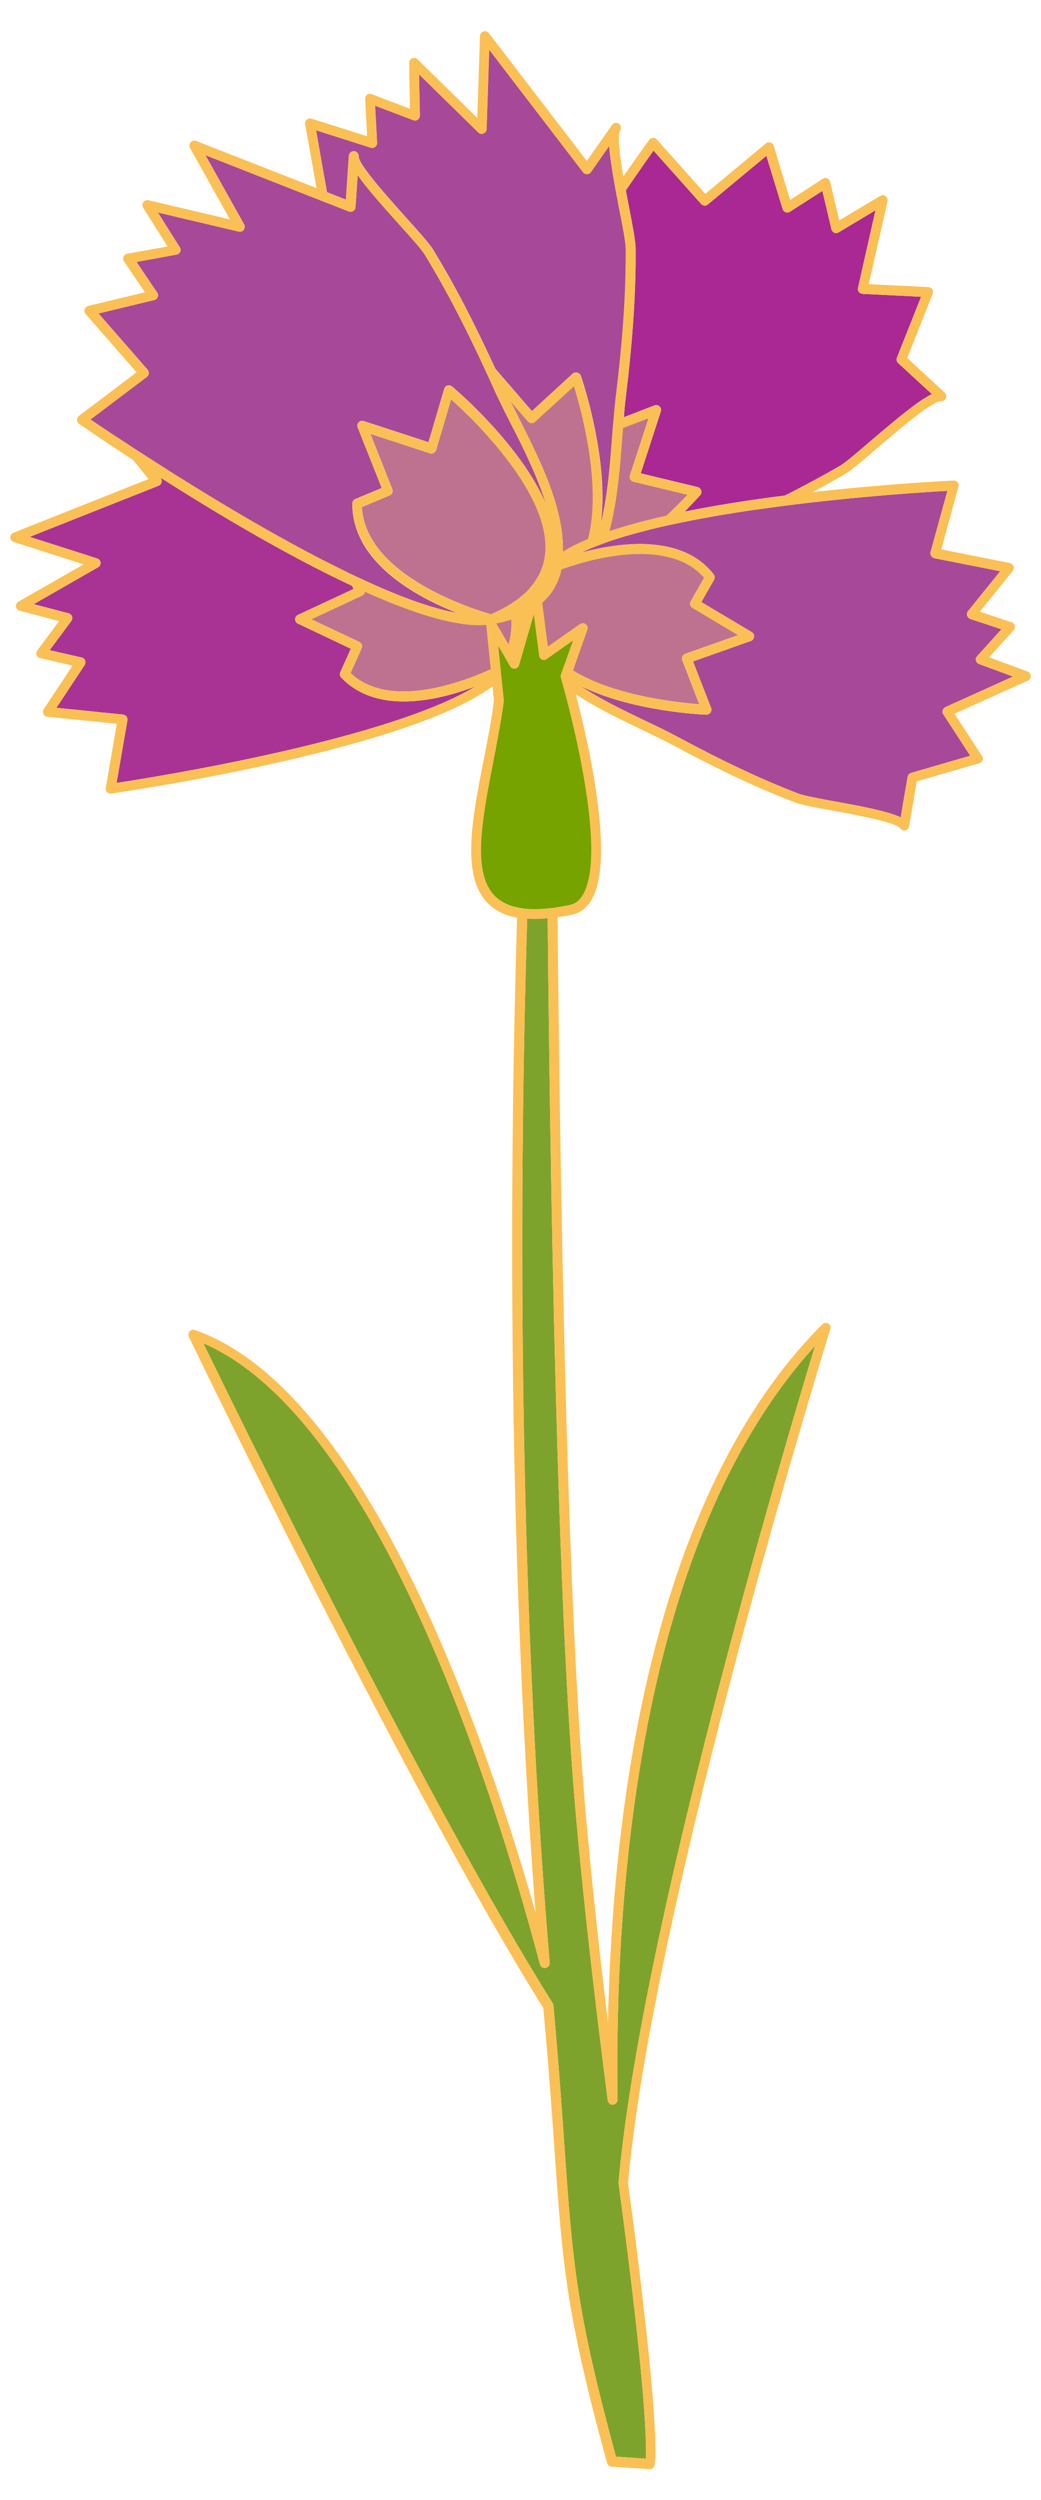 <?xml version="1.0" encoding="utf-8"?>
<!-- Generator: Adobe Illustrator 24.1.1, SVG Export Plug-In . SVG Version: 6.00 Build 0)  -->
<svg version="1.1" id="Layer_1" xmlns="http://www.w3.org/2000/svg" xmlns:xlink="http://www.w3.org/1999/xlink" x="0px" y="0px"
	 viewBox="0 0 100 240" style="enable-background:new 0 0 100 240;" xml:space="preserve">
<g>
	<path style="fill:#A92894;" d="M55.76,39.34c0.21,0.87,0.44,1.87,0.64,2.96c0.54,2.98,0.84,6.57,0.08,9.43
		c-0.9,0.38-1.7,0.78-2.39,1.21c0.08-3.83-1.8-7.93-3.67-11.68c-0.14-0.29-0.29-0.58-0.44-0.88c-0.05-0.09-0.09-0.2-0.14-0.29
		c-0.26-0.54-0.53-1.05-0.79-1.56l1.36,1.56l0.31,0.36c0.08,0.09,0.21,0.16,0.33,0.16c0.12,0.01,0.25-0.03,0.35-0.12l1.79-1.64
		l1.95-1.79C55.28,37.58,55.51,38.37,55.76,39.34z"/>
	<path style="fill:#A92894;" d="M60.5,45.64c-0.04,0.12-0.03,0.25,0.04,0.38c0.07,0.11,0.17,0.2,0.3,0.23l5.19,1.25
		c-0.44,0.46-1.13,1.18-2.01,2c-1.97,0.44-3.83,0.93-5.48,1.49c0.77-2.87,1.02-6.07,1.24-9.04c0.02-0.29,0.05-0.57,0.07-0.86
		l2.44-0.93L60.5,45.64z"/>
	<path style="fill:#A92894;" d="M89.53,37.83c-1.29,0.61-3.29,2.29-5.82,4.44c-1.27,1.09-2.48,2.13-3.01,2.44
		c-1.67,0.97-3.4,1.9-5.3,2.86h-0.01c-3.18,0.4-6.5,0.91-9.62,1.54c0.88-0.88,1.41-1.49,1.5-1.58c0.11-0.12,0.14-0.3,0.09-0.45
		c-0.05-0.16-0.18-0.28-0.34-0.32l-5.47-1.32l1.93-5.94c0.06-0.17,0.01-0.36-0.12-0.48c-0.13-0.13-0.33-0.17-0.5-0.1l-2.93,1.13
		c0.05-0.64,0.1-1.27,0.18-1.86c0.69-5.71,0.98-10.14,0.95-14.32c0-0.7-0.29-2.21-0.63-3.96c-0.09-0.47-0.2-1.03-0.31-1.62v-0.01
		c1.23-1.81,2.18-3.15,2.66-3.82l4.57,5.12c0.17,0.19,0.45,0.22,0.65,0.05l5.62-4.67l1.56,5.11c0.04,0.14,0.15,0.25,0.29,0.31
		c0.13,0.05,0.29,0.03,0.41-0.05l3.12-2l0.87,3.69c0.04,0.14,0.14,0.26,0.27,0.32c0.14,0.06,0.3,0.05,0.42-0.03l3.54-2.12
		l-1.68,7.44c-0.03,0.13,0,0.28,0.08,0.39c0.08,0.11,0.21,0.18,0.35,0.19l5.63,0.28l-2.32,5.84c-0.07,0.19-0.02,0.4,0.12,0.53
		C87.99,36.42,88.96,37.32,89.53,37.83z"/>
	<path style="fill:#BF7290;" d="M66.02,47.49c-0.44,0.46-1.13,1.18-2.01,2c-1.97,0.44-3.83,0.93-5.48,1.49
		c0.77-2.87,1.02-6.07,1.24-9.04c0.02-0.29,0.05-0.57,0.07-0.86l2.44-0.93l-1.78,5.49c-0.04,0.12-0.03,0.25,0.04,0.38
		c0.07,0.11,0.17,0.2,0.3,0.23L66.02,47.49z"/>
	<path style="fill:#A84898;" d="M49.84,40.1c-0.26-0.54-0.53-1.05-0.79-1.56l1.36,1.56l0.31,0.36l0.01,0.01
		c0.08,0.09,0.2,0.15,0.32,0.15c0.12,0.01,0.25-0.03,0.35-0.12l0.96-0.88l0.83-0.75l1.95-1.79c0.16,0.52,0.39,1.31,0.64,2.28
		c0.14,0.57,0.28,1.21,0.43,1.89c0.07,0.35,0.14,0.71,0.21,1.07c0.54,2.98,0.84,6.57,0.08,9.43c-0.9,0.38-1.7,0.78-2.39,1.21
		c0.08-3.83-1.8-7.93-3.67-11.68c-0.07-0.14-0.14-0.29-0.22-0.43c-0.08-0.15-0.15-0.29-0.23-0.44
		C49.93,40.29,49.88,40.19,49.84,40.1z"/>
	<path style="fill:#A84898;" d="M60.12,23.87c0.03,4.15-0.26,8.53-0.95,14.2c-0.09,0.74-0.16,1.53-0.23,2.35
		c-0.02,0.17-0.03,0.35-0.05,0.52c-0.01,0.17-0.03,0.34-0.04,0.52c-0.01,0.13-0.02,0.26-0.03,0.4c-0.18,2.37-0.37,4.9-0.84,7.26
		c-0.08,0.42-0.18,0.83-0.28,1.23c0.38-2.71,0.08-5.73-0.39-8.3c-0.03-0.16-0.07-0.32-0.09-0.47c-0.03-0.16-0.06-0.31-0.09-0.46
		c-0.56-2.78-1.26-4.84-1.34-5.05c-0.06-0.15-0.18-0.26-0.33-0.3c-0.16-0.04-0.32,0-0.44,0.1l-3.92,3.6l-2.63-3.04l-0.89-1.04
		c-2.12-4.6-3.98-8.17-5.99-11.45c-0.36-0.58-1.39-1.73-2.59-3.06c-1.58-1.77-4.54-5.04-4.54-5.84c0,0,0-0.01,0-0.02
		c0-0.03,0-0.03,0-0.04c0-0.25-0.21-0.46-0.45-0.47c-0.25-0.01-0.47,0.19-0.49,0.44c0,0,0,0,0,0.01c-0.01,0.09-0.2,2.92-0.28,4.21
		l-1.83-0.72l-1.05-5.95l5.25,1.67c0.14,0.05,0.3,0.02,0.42-0.08c0.12-0.09,0.2-0.24,0.19-0.4l-0.19-3.55l3.66,1.39
		c0.14,0.06,0.31,0.04,0.43-0.05c0.13-0.09,0.21-0.24,0.21-0.4l-0.08-3.95l5.69,5.58c0.13,0.13,0.33,0.17,0.5,0.09
		c0.18-0.07,0.29-0.24,0.3-0.41l0.25-7.62L56,16.52c0.08,0.12,0.24,0.19,0.38,0.19c0.15,0,0.29-0.08,0.38-0.2
		c0,0,0.97-1.38,1.76-2.52c0.07,1.04,0.28,2.39,0.58,4.04c0.04,0.22,0.08,0.44,0.12,0.67c0.05,0.21,0.08,0.42,0.13,0.65v0.01
		c0.04,0.23,0.08,0.46,0.13,0.71C59.82,21.72,60.12,23.27,60.12,23.87z"/>
	<path style="fill:#BF7290;" d="M49.84,40.1c-0.26-0.54-0.53-1.05-0.79-1.56l1.36,1.56l0.31,0.36l0.01,0.01
		c0.08,0.09,0.2,0.15,0.32,0.15c0.12,0.01,0.25-0.03,0.35-0.12l0.96-0.88l0.83-0.75l1.95-1.79c0.16,0.52,0.39,1.31,0.64,2.28
		c0.14,0.57,0.28,1.21,0.43,1.89c0.07,0.35,0.14,0.71,0.21,1.07c0.54,2.98,0.84,6.57,0.08,9.43c-0.9,0.38-1.7,0.78-2.39,1.21
		c0.08-3.83-1.8-7.93-3.67-11.68c-0.07-0.14-0.14-0.29-0.22-0.43c-0.08-0.15-0.15-0.29-0.23-0.44
		C49.93,40.29,49.88,40.19,49.84,40.1z"/>
	<path style="fill:#A84898;" d="M67.16,67.6c-2.71-0.21-12.25-1.26-14.79-5.88c-0.59-1.09-0.76-2.33-0.49-3.69
		c0.07-0.05,0.12-0.09,0.19-0.15c0.17-0.15,0.33-0.31,0.47-0.47c0.02-0.03,0.05-0.05,0.07-0.07c0.02-0.03,0.05-0.05,0.07-0.08
		c0.08-0.09,0.15-0.18,0.22-0.27c0.19-0.26,0.36-0.55,0.49-0.84c0.04-0.05,0.07-0.09,0.08-0.14c0.21-0.42,0.36-0.88,0.46-1.36
		c0.4-0.14,0.91-0.31,1.51-0.49c0.4-0.11,0.83-0.24,1.29-0.35c0.77-0.19,1.63-0.36,2.52-0.48c0.61-0.09,1.24-0.14,1.87-0.15
		c2.46-0.07,4.92,0.45,6.51,2.28l-1.29,2.26c-0.13,0.23-0.06,0.51,0.17,0.64l4.37,2.61l-5.07,1.79c-0.11,0.05-0.22,0.13-0.26,0.25
		c-0.06,0.11-0.06,0.24-0.02,0.37L67.16,67.6z"/>
	<path style="fill:#A84898;" d="M90.61,68.57l2.59,3.98l-5.68,1.65c-0.17,0.05-0.3,0.19-0.33,0.37c-0.35,2.02-0.56,3.2-0.66,3.9
		c-1.14-0.55-3.37-1-6.38-1.54c-1.49-0.27-2.89-0.54-3.4-0.72c-3.51-1.35-7.13-3.04-11.69-5.49c-0.95-0.51-2-1.02-3.11-1.54
		c-2.08-1-4.31-2.07-6.24-3.36c4.89,2.47,11.74,2.78,12.13,2.79c0.01,0,0.01,0,0.02,0c0.15,0,0.29-0.08,0.39-0.2
		c0.08-0.12,0.11-0.29,0.06-0.44l-1.74-4.47l5.56-1.97c0.17-0.06,0.29-0.21,0.31-0.4c0.02-0.18-0.08-0.36-0.23-0.45l-4.84-2.88
		l1.22-2.14c0.09-0.17,0.08-0.38-0.04-0.53c-1.55-1.99-3.87-2.75-6.25-2.88c-0.51-0.04-1.03-0.04-1.53-0.01
		c-1.26,0.06-2.5,0.24-3.62,0.49c-0.39,0.08-0.75,0.18-1.1,0.27c-0.08,0.02-0.15,0.04-0.22,0.06c0.08-0.04,0.16-0.08,0.24-0.11
		c0.3-0.15,0.62-0.29,0.96-0.42c0.08-0.03,0.15-0.06,0.23-0.09c0.3-0.12,0.61-0.24,0.94-0.36c1.3-0.46,2.77-0.88,4.34-1.27
		c0.64-0.16,1.29-0.31,1.96-0.45c2.58-0.56,5.36-1.04,8.13-1.44c0.01,0,0.01,0,0.02,0c1-0.14,1.99-0.27,2.96-0.4
		c7.01-0.89,13.39-1.29,15.4-1.4L89.39,53c-0.04,0.12-0.01,0.25,0.06,0.37c0.07,0.11,0.18,0.19,0.31,0.22l6.32,1.25l-3.1,3.84
		c-0.09,0.11-0.13,0.27-0.08,0.42c0.05,0.15,0.16,0.26,0.3,0.32l3,0.99L93.86,63c-0.1,0.11-0.15,0.27-0.11,0.42
		c0.04,0.15,0.15,0.27,0.3,0.33l3.26,1.2l-6.49,2.93c-0.12,0.06-0.22,0.17-0.25,0.3C90.51,68.31,90.53,68.46,90.61,68.57z"/>
	<path style="fill:#BF7290;" d="M65.52,63.37l1.65,4.23c-2.71-0.21-12.25-1.26-14.79-5.88c-0.59-1.09-0.76-2.33-0.49-3.69
		c0.07-0.05,0.12-0.09,0.19-0.15c0.17-0.15,0.33-0.31,0.47-0.47c0.02-0.03,0.05-0.05,0.07-0.07c0.02-0.03,0.05-0.05,0.07-0.08
		c0.08-0.09,0.15-0.18,0.22-0.27c0.19-0.26,0.36-0.55,0.49-0.84c0.04-0.05,0.07-0.09,0.08-0.14c0.21-0.42,0.36-0.88,0.46-1.36
		c0.4-0.14,0.91-0.31,1.51-0.49c0.4-0.11,0.83-0.24,1.29-0.35c0.77-0.19,1.63-0.36,2.52-0.48c0.61-0.09,1.24-0.14,1.87-0.15
		c2.46-0.07,4.92,0.45,6.51,2.28l-1.29,2.26c-0.13,0.23-0.06,0.51,0.17,0.64l4.37,2.61l-5.07,1.79c-0.11,0.05-0.22,0.13-0.26,0.25
		C65.48,63.12,65.48,63.25,65.52,63.37z"/>
	<path style="fill:#A93394;" d="M38.78,67.34c2.47,0,5-0.72,6.9-1.45c-8.34,5.09-30.42,8.66-34.48,9.27l1.04-6
		c0.03-0.13-0.01-0.26-0.08-0.37c-0.08-0.1-0.2-0.17-0.33-0.19l-6.41-0.65l2.71-4.1c0.08-0.13,0.1-0.29,0.05-0.44
		C8.12,63.26,8,63.16,7.85,63.12l-3.08-0.7l2.08-2.8c0.09-0.13,0.12-0.29,0.07-0.44c-0.05-0.14-0.17-0.25-0.32-0.3L3.24,58
		l6.18-3.54c0.16-0.08,0.25-0.27,0.24-0.45c-0.02-0.19-0.15-0.35-0.33-0.4l-6.48-2.07l12.39-4.91c0.13-0.06,0.24-0.17,0.28-0.32
		c0.04-0.14,0-0.3-0.09-0.41c-0.02-0.03-0.04-0.05-0.07-0.08c5.15,3.28,12.09,7.45,18.45,10.42l0.15,0.3l-5.34,2.49
		c-0.17,0.08-0.27,0.24-0.27,0.42c0,0.18,0.1,0.35,0.27,0.42l5.08,2.41l-1.01,2.25c-0.08,0.17-0.05,0.38,0.08,0.51
		C34.39,66.74,36.55,67.34,38.78,67.34z"/>
	<path style="fill:#A93394;" d="M47.27,59.92c0.67-0.11,1.29-0.26,1.86-0.45c0.08,1.26-0.23,2.68-0.93,4.26
		c-1.21,0.63-10.15,5.03-14.51,0.88l1.06-2.37c0.11-0.24,0.01-0.51-0.23-0.62l-4.59-2.17l4.87-2.27c0.12-0.06,0.21-0.15,0.25-0.27
		c0.01-0.03,0.02-0.07,0.01-0.1c4.27,1.92,8.19,3.21,10.99,3.21C46.48,60.01,46.89,59.98,47.27,59.92z"/>
	<path style="fill:#BF7290;" d="M47.27,59.92c0.67-0.11,1.29-0.26,1.86-0.45c0.08,1.26-0.23,2.68-0.93,4.26
		c-1.21,0.63-10.15,5.03-14.51,0.88l1.06-2.37c0.11-0.24,0.01-0.51-0.23-0.62l-4.59-2.17l4.87-2.27c0.12-0.06,0.21-0.15,0.25-0.27
		c0.01-0.03,0.02-0.07,0.01-0.1c4.27,1.92,8.19,3.21,10.99,3.21C46.48,60.01,46.89,59.98,47.27,59.92z"/>
	<path style="fill:#A84898;" d="M43.95,58.86c-2.63-0.46-5.93-1.71-9.46-3.37c-0.46-0.21-0.92-0.42-1.38-0.66
		c-6.7-3.26-14-7.75-18.96-10.95c-0.81-0.52-1.55-1.01-2.23-1.45c-1.49-0.98-2.61-1.74-3.23-2.16l5.42-4.09
		c0.1-0.08,0.17-0.2,0.18-0.33c0.02-0.13-0.03-0.26-0.11-0.36l-4.72-5.4l5.36-1.29c0.15-0.03,0.27-0.14,0.33-0.28
		c0.06-0.14,0.04-0.31-0.05-0.43l-1.99-2.95l3.85-0.7c0.15-0.02,0.28-0.12,0.35-0.27c0.06-0.14,0.05-0.3-0.04-0.43l-2.1-3.34
		l7.76,1.83c0.18,0.05,0.37-0.02,0.48-0.17c0.11-0.15,0.13-0.35,0.04-0.52l-3.72-6.65l10.87,4.27l0.51,0.2l0.52,0.2l1.88,0.74
		c0.14,0.05,0.3,0.04,0.42-0.05c0.13-0.08,0.21-0.22,0.22-0.37c0.09-1.37,0.16-2.35,0.21-3.07c0.82,1.19,2.21,2.76,3.96,4.71
		c1.12,1.23,2.17,2.41,2.48,2.92c1.79,2.93,3.47,6.1,5.34,10.06c0.09,0.21,0.19,0.41,0.29,0.62c0.11,0.25,0.23,0.51,0.35,0.77
		c0,0,0.01,0,0.01,0.01c0.18,0.39,0.36,0.78,0.54,1.19c0.04,0.09,0.08,0.19,0.13,0.28c0.08,0.19,0.17,0.37,0.25,0.56
		c0.08,0.17,0.17,0.34,0.26,0.52v0.01c0.32,0.67,0.66,1.36,1.02,2.06c0.08,0.15,0.16,0.31,0.24,0.47c0.08,0.15,0.15,0.3,0.23,0.45
		c0.08,0.14,0.15,0.29,0.23,0.44c1.05,2.11,2.08,4.31,2.75,6.49c-0.86-2-2.18-3.96-3.57-5.67c-0.1-0.12-0.21-0.25-0.31-0.38
		c-0.11-0.13-0.22-0.25-0.32-0.38c-0.55-0.64-1.08-1.23-1.6-1.77c-0.16-0.18-0.32-0.34-0.48-0.5c-0.14-0.14-0.28-0.28-0.41-0.41
		c-0.14-0.14-0.27-0.27-0.4-0.4c-1.05-1.03-1.82-1.67-1.93-1.76c-0.12-0.1-0.29-0.13-0.44-0.09c-0.15,0.05-0.27,0.16-0.31,0.32
		l-1.15,3.91l-0.36,1.21l-0.09-0.03l-6.13-2c-0.17-0.06-0.36-0.01-0.49,0.12c-0.12,0.13-0.16,0.33-0.09,0.5l0.07,0.17l2.24,5.64
		l-2.55,1.06c-0.17,0.08-0.28,0.24-0.28,0.44C33.84,54.01,40.04,57.33,43.95,58.86z"/>
	<path style="fill:#BF7290;" d="M52.36,53.49c-0.17,1.09-0.64,2.08-1.42,2.95c-0.12,0.13-0.24,0.26-0.38,0.39l-0.08,0.07
		c-0.15,0.15-0.31,0.28-0.48,0.41v0.01c-0.1,0.08-0.2,0.16-0.31,0.24c-0.08,0.06-0.17,0.12-0.26,0.18
		c-0.02,0.02-0.05,0.03-0.07,0.05c-0.64,0.43-1.37,0.83-2.2,1.18c-1.39-0.4-12.03-3.59-12.4-10.29l2.67-1.12
		c0.24-0.1,0.35-0.37,0.25-0.61l-0.39-0.98l-1.71-4.32l5.24,1.71l0.46,0.15l0.02,0.01c0.12,0.04,0.25,0.03,0.37-0.04
		c0.04-0.02,0.08-0.05,0.1-0.09c0.07-0.05,0.1-0.11,0.13-0.2l0.46-1.57l0.18-0.59l0.13-0.45l0.66-2.25c0.42,0.38,1.05,0.96,1.8,1.7
		c0.13,0.13,0.26,0.26,0.4,0.4c0.13,0.14,0.26,0.28,0.4,0.42c0.08,0.08,0.17,0.18,0.25,0.27c0.45,0.48,0.92,1.01,1.39,1.56
		c0.11,0.12,0.22,0.25,0.32,0.39c0.11,0.12,0.21,0.24,0.31,0.38C50.64,46.47,52.87,50.23,52.36,53.49z"/>
	<path style="fill:#FAC055;" d="M98.7,64.46l-3.68-1.36l2.35-2.6c0.11-0.12,0.15-0.28,0.11-0.44c-0.05-0.15-0.16-0.27-0.31-0.32
		l-3.04-1.02l3.15-3.91c0.1-0.13,0.14-0.3,0.08-0.46c-0.06-0.15-0.2-0.26-0.36-0.3l-6.58-1.31l1.65-6.02
		c0.05-0.14,0.01-0.3-0.08-0.41c-0.09-0.12-0.24-0.18-0.39-0.18c-0.56,0.03-6.46,0.32-13.55,1.12c1.08-0.57,2.11-1.15,3.11-1.73
		c0.61-0.36,1.79-1.37,3.15-2.54c1.96-1.68,5.22-4.47,6.09-4.47h0.01c0.25,0.01,0.48-0.19,0.49-0.44c0.01-0.15-0.06-0.29-0.16-0.39
		c-0.13-0.12-2.78-2.56-3.59-3.32l2.44-6.15c0.06-0.14,0.05-0.3-0.04-0.43c-0.08-0.12-0.23-0.21-0.38-0.22l-5.72-0.28l1.81-7.96
		c0.04-0.19-0.04-0.38-0.19-0.49s-0.36-0.12-0.52-0.02l-3.93,2.35l-0.88-3.71c-0.04-0.15-0.14-0.27-0.28-0.33s-0.31-0.04-0.43,0.05
		L75.9,19.2L74.32,14c-0.05-0.15-0.16-0.27-0.31-0.32c-0.15-0.05-0.32-0.01-0.44,0.09l-5.82,4.84l-4.65-5.22
		c-0.09-0.1-0.24-0.17-0.38-0.16s-0.27,0.08-0.36,0.2c-0.17,0.24-1.1,1.52-2.48,3.51c-0.34-2-0.6-3.99-0.31-4.41
		c0.14-0.21,0.09-0.49-0.1-0.65c-0.21-0.15-0.49-0.11-0.65,0.08c0,0.01-0.01,0.01-0.02,0.03C58.79,12,58.79,12,58.78,12.01
		c-0.09,0.14-0.52,0.74-2.41,3.44L46.96,3.18c-0.12-0.16-0.33-0.22-0.52-0.16s-0.32,0.24-0.33,0.43l-0.26,7.87L40.1,5.69
		c-0.13-0.13-0.34-0.17-0.51-0.09c-0.18,0.08-0.29,0.25-0.29,0.44l0.08,4.4l-3.68-1.4C35.57,8.97,35.4,9,35.27,9.08
		c-0.12,0.09-0.2,0.25-0.19,0.4l0.18,3.6l-5.34-1.69c-0.16-0.05-0.33-0.01-0.45,0.09c-0.13,0.11-0.19,0.27-0.16,0.43l1.1,6.15
		l-11.57-4.53c-0.19-0.08-0.4-0.02-0.53,0.13c-0.13,0.15-0.15,0.36-0.06,0.54l3.84,6.87l-7.83-1.85c-0.19-0.04-0.39,0.03-0.49,0.19
		c-0.11,0.15-0.12,0.36-0.02,0.53l2.34,3.72l-3.88,0.7c-0.15,0.03-0.28,0.14-0.35,0.28c-0.06,0.15-0.05,0.32,0.05,0.45l2.01,2.97
		l-5.45,1.31c-0.16,0.04-0.29,0.16-0.34,0.32c-0.06,0.15-0.02,0.33,0.09,0.45l4.9,5.6l-5.53,4.18c-0.12,0.09-0.19,0.24-0.19,0.39
		c0,0.15,0.08,0.29,0.2,0.38c0.3,0.21,2.25,1.56,5.17,3.46l1.5,1.84L1.28,51.15c-0.18,0.07-0.3,0.25-0.29,0.45
		c0.01,0.2,0.14,0.37,0.33,0.43l6.71,2.15l-6.26,3.58c-0.17,0.09-0.26,0.28-0.24,0.47c0.03,0.19,0.16,0.35,0.35,0.4l3.8,1l-2.1,2.81
		c-0.09,0.13-0.12,0.3-0.07,0.44c0.06,0.15,0.18,0.26,0.34,0.3l3.12,0.72L4.2,68.08c-0.08,0.14-0.1,0.32-0.03,0.46
		c0.07,0.15,0.21,0.25,0.38,0.27l6.67,0.67l-1.06,6.16c-0.03,0.15,0.02,0.3,0.12,0.41c0.09,0.09,0.22,0.14,0.34,0.14
		c0.02,0,0.05,0,0.07-0.01c1.35-0.19,32.8-4.78,38.21-11.79c0.01-0.01,0.02-0.02,0.03-0.03s0.02-0.02,0.02-0.03
		c0.71-0.92,1.21-1.83,1.52-2.69c0.11,0.25,0.24,0.51,0.4,0.75c2.15,3.51,6.68,5.69,10.68,7.61c1.09,0.53,2.14,1.03,3.06,1.52
		c4.61,2.47,8.25,4.18,11.8,5.53c0.59,0.23,1.9,0.47,3.57,0.77c2.12,0.39,6.05,1.11,6.48,1.68c0.01,0.02,0.02,0.03,0.04,0.05
		c0.08,0.11,0.23,0.17,0.37,0.17c0.09,0,0.19-0.03,0.27-0.08c0.1-0.08,0.17-0.2,0.19-0.31c0.03-0.16,0.57-3.33,0.74-4.32l6-1.74
		c0.15-0.04,0.26-0.14,0.31-0.28c0.06-0.14,0.04-0.3-0.05-0.42l-2.64-4.05l7.05-3.18c0.17-0.08,0.28-0.25,0.27-0.45
		C99,64.7,98.88,64.53,98.7,64.46z M60.12,18.28c1.23-1.81,2.18-3.15,2.66-3.82l4.57,5.12c0.17,0.19,0.45,0.22,0.65,0.05l5.62-4.67
		l1.56,5.11c0.04,0.14,0.15,0.25,0.29,0.31c0.13,0.05,0.29,0.03,0.41-0.05l3.12-2l0.87,3.69c0.04,0.14,0.14,0.26,0.27,0.32
		c0.14,0.06,0.3,0.05,0.42-0.03l3.54-2.12l-1.68,7.44c-0.03,0.13,0,0.28,0.08,0.39c0.08,0.11,0.21,0.18,0.35,0.19l5.63,0.28
		l-2.32,5.84c-0.07,0.19-0.02,0.4,0.12,0.53c1.7,1.57,2.67,2.48,3.24,2.98c-1.29,0.61-3.29,2.29-5.82,4.44
		c-1.27,1.09-2.48,2.13-3.01,2.44c-1.67,0.97-3.4,1.9-5.3,2.86h-0.01c-3.18,0.4-6.5,0.91-9.62,1.54c0.88-0.88,1.41-1.49,1.5-1.58
		c0.11-0.12,0.14-0.3,0.09-0.45c-0.05-0.16-0.18-0.28-0.34-0.32l-5.47-1.32l1.93-5.94c0.06-0.17,0.01-0.36-0.12-0.48
		c-0.13-0.13-0.33-0.17-0.5-0.1l-2.93,1.13c0.05-0.64,0.1-1.27,0.18-1.86c0.69-5.71,0.98-10.14,0.95-14.32
		c0-0.7-0.29-2.21-0.63-3.96C60.34,19.44,60.24,18.88,60.12,18.28L60.12,18.28z M60.54,46.02c0.07,0.11,0.17,0.2,0.3,0.23l5.19,1.25
		c-0.44,0.46-1.13,1.18-2.01,2c-1.97,0.44-3.83,0.93-5.48,1.49c0.77-2.87,1.02-6.07,1.24-9.04c0.02-0.29,0.05-0.57,0.07-0.86
		l2.44-0.93l-1.78,5.49C60.46,45.76,60.47,45.89,60.54,46.02z M30.37,12.52l5.25,1.67c0.14,0.05,0.3,0.02,0.42-0.08
		c0.12-0.09,0.2-0.24,0.19-0.4l-0.19-3.55l3.66,1.39c0.14,0.06,0.31,0.04,0.43-0.05c0.13-0.09,0.21-0.24,0.21-0.4l-0.08-3.95
		l5.69,5.58c0.13,0.13,0.33,0.17,0.5,0.09c0.18-0.07,0.29-0.24,0.3-0.41L47,4.79l9.01,11.75c0.08,0.12,0.24,0.19,0.38,0.19
		c0.15,0,0.29-0.08,0.38-0.2c0,0,0.97-1.38,1.76-2.52c0.07,1.04,0.28,2.39,0.58,4.04c0.04,0.22,0.08,0.44,0.12,0.67
		c0.05,0.21,0.08,0.42,0.13,0.65v0.01c0.04,0.23,0.08,0.46,0.13,0.71c0.31,1.64,0.61,3.18,0.61,3.78c0.03,4.15-0.26,8.53-0.95,14.2
		c-0.09,0.74-0.16,1.53-0.23,2.35c-0.02,0.17-0.03,0.35-0.05,0.52c-0.01,0.17-0.03,0.34-0.04,0.52c-0.01,0.13-0.02,0.26-0.03,0.4
		c-0.18,2.37-0.37,4.9-0.84,7.26c-0.08,0.42-0.18,0.83-0.28,1.23c0.38-2.71,0.08-5.73-0.39-8.3c-0.03-0.16-0.07-0.32-0.09-0.47
		c-0.03-0.16-0.06-0.31-0.09-0.46c-0.56-2.78-1.26-4.84-1.34-5.05c-0.06-0.15-0.18-0.26-0.33-0.3c-0.16-0.04-0.32,0-0.44,0.1
		l-3.92,3.6l-2.63-3.04l-0.89-1.04c-2.12-4.6-3.98-8.17-5.99-11.45c-0.36-0.58-1.39-1.73-2.59-3.06c-1.58-1.77-4.54-5.04-4.54-5.84
		c0,0,0-0.01,0-0.02c0-0.03,0-0.03,0-0.04c0-0.25-0.21-0.46-0.45-0.47c-0.25-0.01-0.47,0.19-0.49,0.44c0,0,0,0,0,0.01
		c-0.01,0.09-0.2,2.92-0.28,4.21l-1.83-0.72L30.37,12.52z M56.48,51.74c-0.9,0.38-1.7,0.78-2.39,1.21c0.08-3.83-1.8-7.93-3.67-11.68
		c-0.07-0.14-0.14-0.29-0.22-0.43c-0.08-0.15-0.15-0.29-0.23-0.44c-0.05-0.09-0.09-0.2-0.14-0.29c-0.26-0.54-0.53-1.05-0.79-1.56
		l1.36,1.56l0.31,0.36l0.01,0.01c0.08,0.09,0.2,0.15,0.32,0.15c0.12,0.01,0.25-0.03,0.35-0.12l0.96-0.88l0.83-0.75l1.95-1.79
		c0.16,0.52,0.39,1.31,0.64,2.28c0.14,0.57,0.28,1.21,0.43,1.89c0.07,0.35,0.14,0.71,0.21,1.07C56.94,45.29,57.24,48.88,56.48,51.74
		z M8.69,40.28l5.42-4.09c0.1-0.08,0.17-0.2,0.18-0.33c0.02-0.13-0.03-0.26-0.11-0.36l-4.72-5.4l5.36-1.29
		c0.15-0.03,0.27-0.14,0.33-0.28c0.06-0.14,0.04-0.31-0.05-0.43l-1.99-2.95l3.85-0.7c0.15-0.02,0.28-0.12,0.35-0.27
		c0.06-0.14,0.05-0.3-0.04-0.43l-2.1-3.34l7.76,1.83c0.18,0.05,0.37-0.02,0.48-0.17c0.11-0.15,0.13-0.35,0.04-0.52l-3.72-6.65
		l10.87,4.27l0.51,0.2l0.52,0.2l1.88,0.74c0.14,0.05,0.3,0.04,0.42-0.05c0.13-0.08,0.21-0.22,0.22-0.37
		c0.09-1.37,0.16-2.35,0.21-3.07c0.82,1.19,2.21,2.76,3.96,4.71c1.12,1.23,2.17,2.41,2.48,2.92c1.79,2.93,3.47,6.1,5.34,10.06
		c0.09,0.21,0.19,0.41,0.29,0.62c0.11,0.25,0.23,0.51,0.35,0.77c0,0,0.01,0,0.01,0.01c0.18,0.39,0.36,0.78,0.54,1.19
		c0.04,0.09,0.08,0.19,0.13,0.28c0.08,0.19,0.17,0.37,0.25,0.56c0.08,0.17,0.17,0.34,0.26,0.52v0.01c0.32,0.67,0.66,1.36,1.02,2.06
		c0.08,0.15,0.16,0.31,0.24,0.47c0.08,0.15,0.15,0.3,0.23,0.45c0.08,0.14,0.15,0.29,0.23,0.44c1.05,2.11,2.08,4.31,2.75,6.49
		c-0.86-2-2.18-3.96-3.57-5.67c-0.1-0.12-0.21-0.25-0.31-0.38c-0.11-0.13-0.22-0.25-0.32-0.38c-0.55-0.64-1.08-1.23-1.6-1.77
		c-0.16-0.18-0.32-0.34-0.48-0.5c-0.14-0.14-0.28-0.28-0.41-0.41c-0.14-0.14-0.27-0.27-0.4-0.4c-1.05-1.03-1.82-1.67-1.93-1.76
		c-0.12-0.1-0.29-0.13-0.44-0.09c-0.15,0.05-0.27,0.16-0.31,0.32l-1.15,3.91l-0.36,1.21l-0.09-0.03l-6.13-2
		c-0.17-0.06-0.36-0.01-0.49,0.12c-0.12,0.13-0.16,0.33-0.09,0.5l0.07,0.17l2.24,5.64l-2.55,1.06c-0.15,0.07-0.25,0.2-0.27,0.37
		c-0.01,0.02-0.01,0.05-0.01,0.07c0.01,1.35,0.37,2.56,0.97,3.64c1.89,3.47,6.19,5.69,9.18,6.85c-2.63-0.46-5.93-1.71-9.46-3.37
		c-0.24-0.1-0.46-0.21-0.69-0.32c-0.01,0-0.01,0-0.01,0c-0.24-0.11-0.46-0.23-0.69-0.34c-6.7-3.26-14-7.75-18.96-10.95
		c-0.4-0.25-0.77-0.5-1.14-0.73c-0.38-0.25-0.74-0.49-1.09-0.72C10.44,41.46,9.32,40.7,8.69,40.28z M11.2,75.16l1.04-6
		c0.03-0.13-0.01-0.26-0.08-0.37c-0.08-0.1-0.2-0.17-0.33-0.19l-6.41-0.65l2.71-4.1c0.08-0.13,0.1-0.29,0.05-0.44
		C8.12,63.26,8,63.16,7.85,63.12l-3.08-0.7l2.08-2.8c0.09-0.13,0.12-0.29,0.07-0.44c-0.05-0.14-0.17-0.25-0.32-0.3L3.24,58
		l6.18-3.54c0.16-0.08,0.25-0.27,0.24-0.45c-0.02-0.19-0.15-0.35-0.33-0.4l-6.48-2.07l12.39-4.91c0.13-0.06,0.24-0.17,0.28-0.32
		c0.04-0.14,0-0.3-0.09-0.41c-0.02-0.03-0.04-0.05-0.07-0.08c5.15,3.28,12.09,7.45,18.45,10.42l0.15,0.3l-5.34,2.49
		c-0.17,0.08-0.27,0.24-0.27,0.42c0,0.18,0.1,0.35,0.27,0.42l5.08,2.41l-1.01,2.25c-0.08,0.17-0.05,0.38,0.08,0.51
		c1.61,1.7,3.77,2.3,6,2.3c2.47,0,5-0.72,6.9-1.45C37.34,70.98,15.25,74.54,11.2,75.16z M33.68,64.61l1.06-2.37
		c0.11-0.24,0.01-0.51-0.23-0.62l-4.59-2.17l4.87-2.27c0.12-0.06,0.21-0.15,0.25-0.27c0.01-0.03,0.02-0.07,0.01-0.1
		c4.27,1.92,8.19,3.21,10.99,3.21c0.43,0,0.84-0.03,1.21-0.09c0.67-0.11,1.29-0.26,1.86-0.45c0.08,1.26-0.23,2.68-0.93,4.26
		C46.98,64.36,38.05,68.76,33.68,64.61z M50.56,56.82l-0.08,0.07c-0.15,0.15-0.31,0.28-0.48,0.41v0.02
		c-0.03,0.02-0.05,0.04-0.08,0.06c-0.08,0.07-0.15,0.12-0.24,0.18c-0.08,0.06-0.17,0.12-0.26,0.18c-0.02,0.02-0.05,0.03-0.07,0.05
		c-0.04,0.02-0.07,0.05-0.1,0.07c-0.61,0.4-1.32,0.78-2.1,1.11c-1.13-0.32-8.39-2.49-11.25-6.9c-0.66-1.02-1.08-2.13-1.15-3.38
		v-0.01l2.67-1.12c0.24-0.1,0.35-0.37,0.25-0.61l-0.39-0.98l-1.71-4.32l5.24,1.71l0.46,0.15l0.02,0.01
		c0.12,0.04,0.25,0.03,0.37-0.04c0.04-0.02,0.08-0.05,0.1-0.09c0.07-0.05,0.1-0.11,0.13-0.2l0.46-1.57l0.18-0.59l0.13-0.45
		l0.66-2.25c0.42,0.38,1.05,0.96,1.8,1.7c0.13,0.13,0.26,0.26,0.4,0.4c0.13,0.14,0.26,0.28,0.4,0.42c0.08,0.08,0.17,0.18,0.25,0.27
		c0.45,0.48,0.92,1.01,1.39,1.56c0.11,0.12,0.22,0.25,0.32,0.39c0.11,0.12,0.21,0.24,0.31,0.38c2.42,3.01,4.64,6.78,4.13,10.03
		c-0.17,1.09-0.64,2.08-1.42,2.95C50.81,56.57,50.69,56.7,50.56,56.82z M52.38,61.72c-0.59-1.09-0.76-2.33-0.49-3.69
		c0.05-0.03,0.08-0.06,0.12-0.1h0.01c0.02-0.01,0.04-0.03,0.06-0.05c0.12-0.11,0.24-0.23,0.35-0.35c0.05-0.04,0.08-0.09,0.12-0.12
		c0.02-0.03,0.05-0.05,0.07-0.07c0.02-0.03,0.05-0.05,0.07-0.08c0.08-0.09,0.15-0.18,0.22-0.27s0.12-0.18,0.18-0.27
		c0.12-0.18,0.23-0.37,0.31-0.56c0.04-0.05,0.07-0.09,0.08-0.14c0.21-0.42,0.36-0.88,0.46-1.36c0.4-0.14,0.91-0.31,1.51-0.49
		c0.21-0.06,0.42-0.12,0.66-0.19c0.2-0.05,0.41-0.1,0.63-0.16c0.09-0.03,0.2-0.05,0.3-0.08c0.69-0.15,1.44-0.3,2.22-0.4
		c0.33-0.05,0.67-0.09,1.01-0.1c0.28-0.03,0.57-0.05,0.87-0.05c0.96-0.03,1.91,0.04,2.81,0.24c1.43,0.3,2.73,0.93,3.7,2.04
		l-1.29,2.26c-0.13,0.23-0.06,0.51,0.17,0.64l4.37,2.61l-5.07,1.79c-0.11,0.05-0.22,0.13-0.26,0.25c-0.06,0.11-0.06,0.24-0.02,0.37
		l1.65,4.23C64.45,67.39,54.92,66.34,52.38,61.72z M90.81,67.88c-0.12,0.06-0.22,0.17-0.25,0.3c-0.05,0.13-0.02,0.27,0.06,0.39
		l2.59,3.98l-5.68,1.65c-0.17,0.05-0.3,0.19-0.33,0.37c-0.35,2.02-0.56,3.2-0.66,3.9c-1.14-0.55-3.37-1-6.38-1.54
		c-1.49-0.27-2.89-0.54-3.4-0.72c-3.51-1.35-7.13-3.04-11.69-5.49c-0.95-0.51-2-1.02-3.11-1.54c-2.08-1-4.31-2.07-6.24-3.36
		c4.89,2.47,11.74,2.78,12.13,2.79c0.01,0,0.01,0,0.02,0c0.15,0,0.29-0.08,0.39-0.2c0.08-0.12,0.11-0.29,0.06-0.44l-1.74-4.47
		l5.56-1.97c0.17-0.06,0.29-0.21,0.31-0.4c0.02-0.18-0.08-0.36-0.23-0.45l-4.84-2.88l1.22-2.14c0.09-0.17,0.08-0.38-0.04-0.53
		c-0.9-1.15-2.05-1.89-3.33-2.33c-0.93-0.32-1.91-0.49-2.92-0.55c-0.24-0.02-0.48-0.03-0.72-0.03c-0.27,0-0.55,0-0.81,0.02
		c-1.14,0.05-2.26,0.21-3.29,0.42c-0.11,0.02-0.22,0.04-0.33,0.07c-0.19,0.04-0.38,0.08-0.56,0.13c-0.19,0.05-0.37,0.09-0.55,0.14
		c-0.08,0.02-0.15,0.04-0.22,0.06c0.08-0.04,0.16-0.08,0.24-0.11c0.2-0.09,0.4-0.19,0.6-0.27c0.11-0.06,0.24-0.1,0.36-0.15
		c0.08-0.03,0.15-0.06,0.23-0.09c0.12-0.05,0.24-0.09,0.37-0.14c0.19-0.08,0.38-0.15,0.57-0.22c1.3-0.46,2.77-0.88,4.34-1.27
		c0.33-0.08,0.67-0.16,1.01-0.24c0.31-0.07,0.63-0.14,0.95-0.21c2.58-0.56,5.36-1.04,8.13-1.44c0.01,0,0.01,0,0.02,0
		c0.5-0.07,1-0.14,1.49-0.2c0.5-0.08,0.99-0.13,1.48-0.2c7.01-0.89,13.39-1.29,15.4-1.4L89.39,53c-0.04,0.12-0.01,0.25,0.06,0.37
		c0.07,0.11,0.18,0.19,0.31,0.22l6.32,1.25l-3.1,3.84c-0.09,0.11-0.13,0.27-0.08,0.42c0.05,0.15,0.16,0.26,0.3,0.32l3,0.99L93.86,63
		c-0.1,0.11-0.15,0.27-0.11,0.42c0.04,0.15,0.15,0.27,0.3,0.33l3.26,1.2L90.81,67.88z"/>
</g>
<g>
	<path style="fill:#7EA32C;" d="M59.42,209.6c2.67,19.82,2.69,25.16,2.62,26.43l-2.87-0.19c-3.83-14.07-4.16-18.63-4.93-29.53
		c-0.25-3.6-0.56-8.08-1.08-13.8c-0.01-0.08-0.03-0.15-0.08-0.22c-11.59-18.4-30.19-56.45-33.55-63.34
		c16.85,7.27,28.19,43.94,32.34,59.63c0.07,0.24,0.3,0.39,0.54,0.34c0.24-0.04,0.4-0.25,0.39-0.5
		c-3.23-38.68-2.85-77.56-2.16-100.23c0.24,0.01,0.49,0.02,0.75,0.02c0.39,0,0.8-0.02,1.22-0.07c0.23,23.77,0.84,62.86,2.51,83.7
		c0.63,7.81,1.72,17.84,3.26,29.8c0.04,0.25,0.25,0.42,0.5,0.41c0.25-0.02,0.44-0.23,0.44-0.48c-0.29-19.16,1.84-53.6,18.97-72.36
		c-3.01,9.91-16.73,56.12-18.87,80.28C59.42,209.49,59.42,209.6,59.42,209.6z"/>
	<path style="fill:#FAC055;" d="M79.56,127.06c-0.18-0.11-0.42-0.08-0.57,0.08c-16.49,16.49-20.17,46.61-20.59,67.05
		c-1.05-8.75-1.84-16.27-2.33-22.41c-1.68-20.85-2.29-59.98-2.51-83.73c0.44-0.06,0.91-0.14,1.39-0.24
		c0.77-0.16,1.39-0.62,1.85-1.38c2.77-4.62-1.45-19.72-1.96-21.48l1.59-4.5c0.07-0.19,0-0.4-0.16-0.53
		c-0.16-0.12-0.39-0.13-0.56-0.01l-3.08,2.16l-0.7-5.4c-0.03-0.22-0.21-0.39-0.42-0.4c-0.23-0.02-0.43,0.12-0.49,0.33l-1.76,5.96
		l-1.67-2.85c-0.11-0.19-0.35-0.27-0.56-0.21s-0.35,0.27-0.32,0.5l0.74,7.28c-0.24,1.85-0.62,3.8-0.99,5.68
		c-1.13,5.76-2.18,11.2,0.44,13.79c0.7,0.7,1.61,1.14,2.77,1.35c-0.66,21.7-1.04,58.36,1.77,95.49
		c-5.11-17.92-16.42-50.21-32.72-55.91c-0.18-0.07-0.38-0.01-0.51,0.13c-0.12,0.14-0.15,0.35-0.07,0.52
		c0.21,0.44,21.31,44.15,34.05,64.43c0.52,5.66,0.83,10.1,1.08,13.67c0.78,11.05,1.1,15.62,5.05,30.03
		c0.06,0.19,0.23,0.33,0.42,0.34l3.64,0.24h0.04c0.2,0,0.39-0.13,0.44-0.33c0.08-0.24,0.7-3.16-2.53-27.14
		c2.4-26.95,19.24-81.38,19.41-81.92C79.83,127.39,79.75,127.17,79.56,127.06z M47.4,73.1c0.37-1.91,0.75-3.89,1.01-5.78
		c0.01-0.04,0.01-0.08,0-0.11l-0.53-5.18L49,63.96c0.09,0.16,0.27,0.24,0.46,0.23c0.19-0.02,0.35-0.15,0.4-0.33L51.28,59l0.51,3.95
		c0.02,0.16,0.12,0.3,0.27,0.37s0.33,0.06,0.46-0.05l2.51-1.76l-1.15,3.25c-0.03,0.09-0.04,0.2-0.01,0.29
		c0.05,0.17,4.77,16.42,2.1,20.89c-0.32,0.53-0.72,0.84-1.24,0.95c-0.41,0.08-0.82,0.16-1.21,0.22c-0.16,0.02-0.32,0.05-0.47,0.07
		c-0.16,0.02-0.32,0.03-0.47,0.05c-0.71,0.07-1.36,0.08-1.94,0.04c-0.17-0.01-0.33-0.03-0.48-0.06c-0.16-0.02-0.31-0.05-0.46-0.08
		c-0.89-0.18-1.6-0.54-2.14-1.06C45.31,83.81,46.32,78.61,47.4,73.1z M59.42,209.5v0.1c2.67,19.82,2.69,25.16,2.62,26.43l-2.87-0.19
		c-3.83-14.07-4.16-18.63-4.93-29.53c-0.25-3.6-0.56-8.08-1.08-13.8c-0.01-0.08-0.03-0.15-0.08-0.22
		c-11.59-18.4-30.19-56.45-33.55-63.34c16.85,7.27,28.19,43.94,32.34,59.63c0.07,0.24,0.3,0.39,0.54,0.34
		c0.24-0.04,0.4-0.25,0.39-0.5c-3.23-38.68-2.85-77.56-2.16-100.23c0.24,0.01,0.49,0.02,0.75,0.02c0.39,0,0.8-0.02,1.22-0.07
		c0.23,23.77,0.84,62.86,2.51,83.7c0.63,7.81,1.72,17.84,3.26,29.8c0.04,0.25,0.25,0.42,0.5,0.41c0.25-0.02,0.44-0.23,0.44-0.48
		c-0.29-19.16,1.84-53.6,18.97-72.36C75.28,139.13,61.55,185.34,59.42,209.5z"/>
	<path style="fill:#76A300;" d="M55.98,85.93c-0.32,0.53-0.72,0.84-1.24,0.95c-0.41,0.08-0.82,0.16-1.21,0.22
		c-0.16,0.02-0.32,0.05-0.47,0.07c-0.16,0.02-0.32,0.03-0.47,0.05c-0.71,0.07-1.36,0.08-1.94,0.04c-0.17-0.01-0.33-0.03-0.48-0.06
		c-0.16-0.02-0.31-0.05-0.46-0.08c-0.89-0.18-1.6-0.54-2.14-1.06c-2.27-2.24-1.25-7.44-0.18-12.94c0.37-1.91,0.75-3.89,1.01-5.78
		c0.01-0.04,0.01-0.08,0-0.11l-0.53-5.18L49,63.96c0.09,0.16,0.27,0.24,0.46,0.23c0.19-0.02,0.35-0.15,0.4-0.33L51.28,59l0.51,3.95
		c0.02,0.16,0.12,0.3,0.27,0.37s0.33,0.06,0.46-0.05l2.51-1.76l-1.15,3.25c-0.03,0.09-0.04,0.2-0.01,0.29
		C53.93,65.22,58.65,81.47,55.98,85.93z"/>
</g>
</svg>
